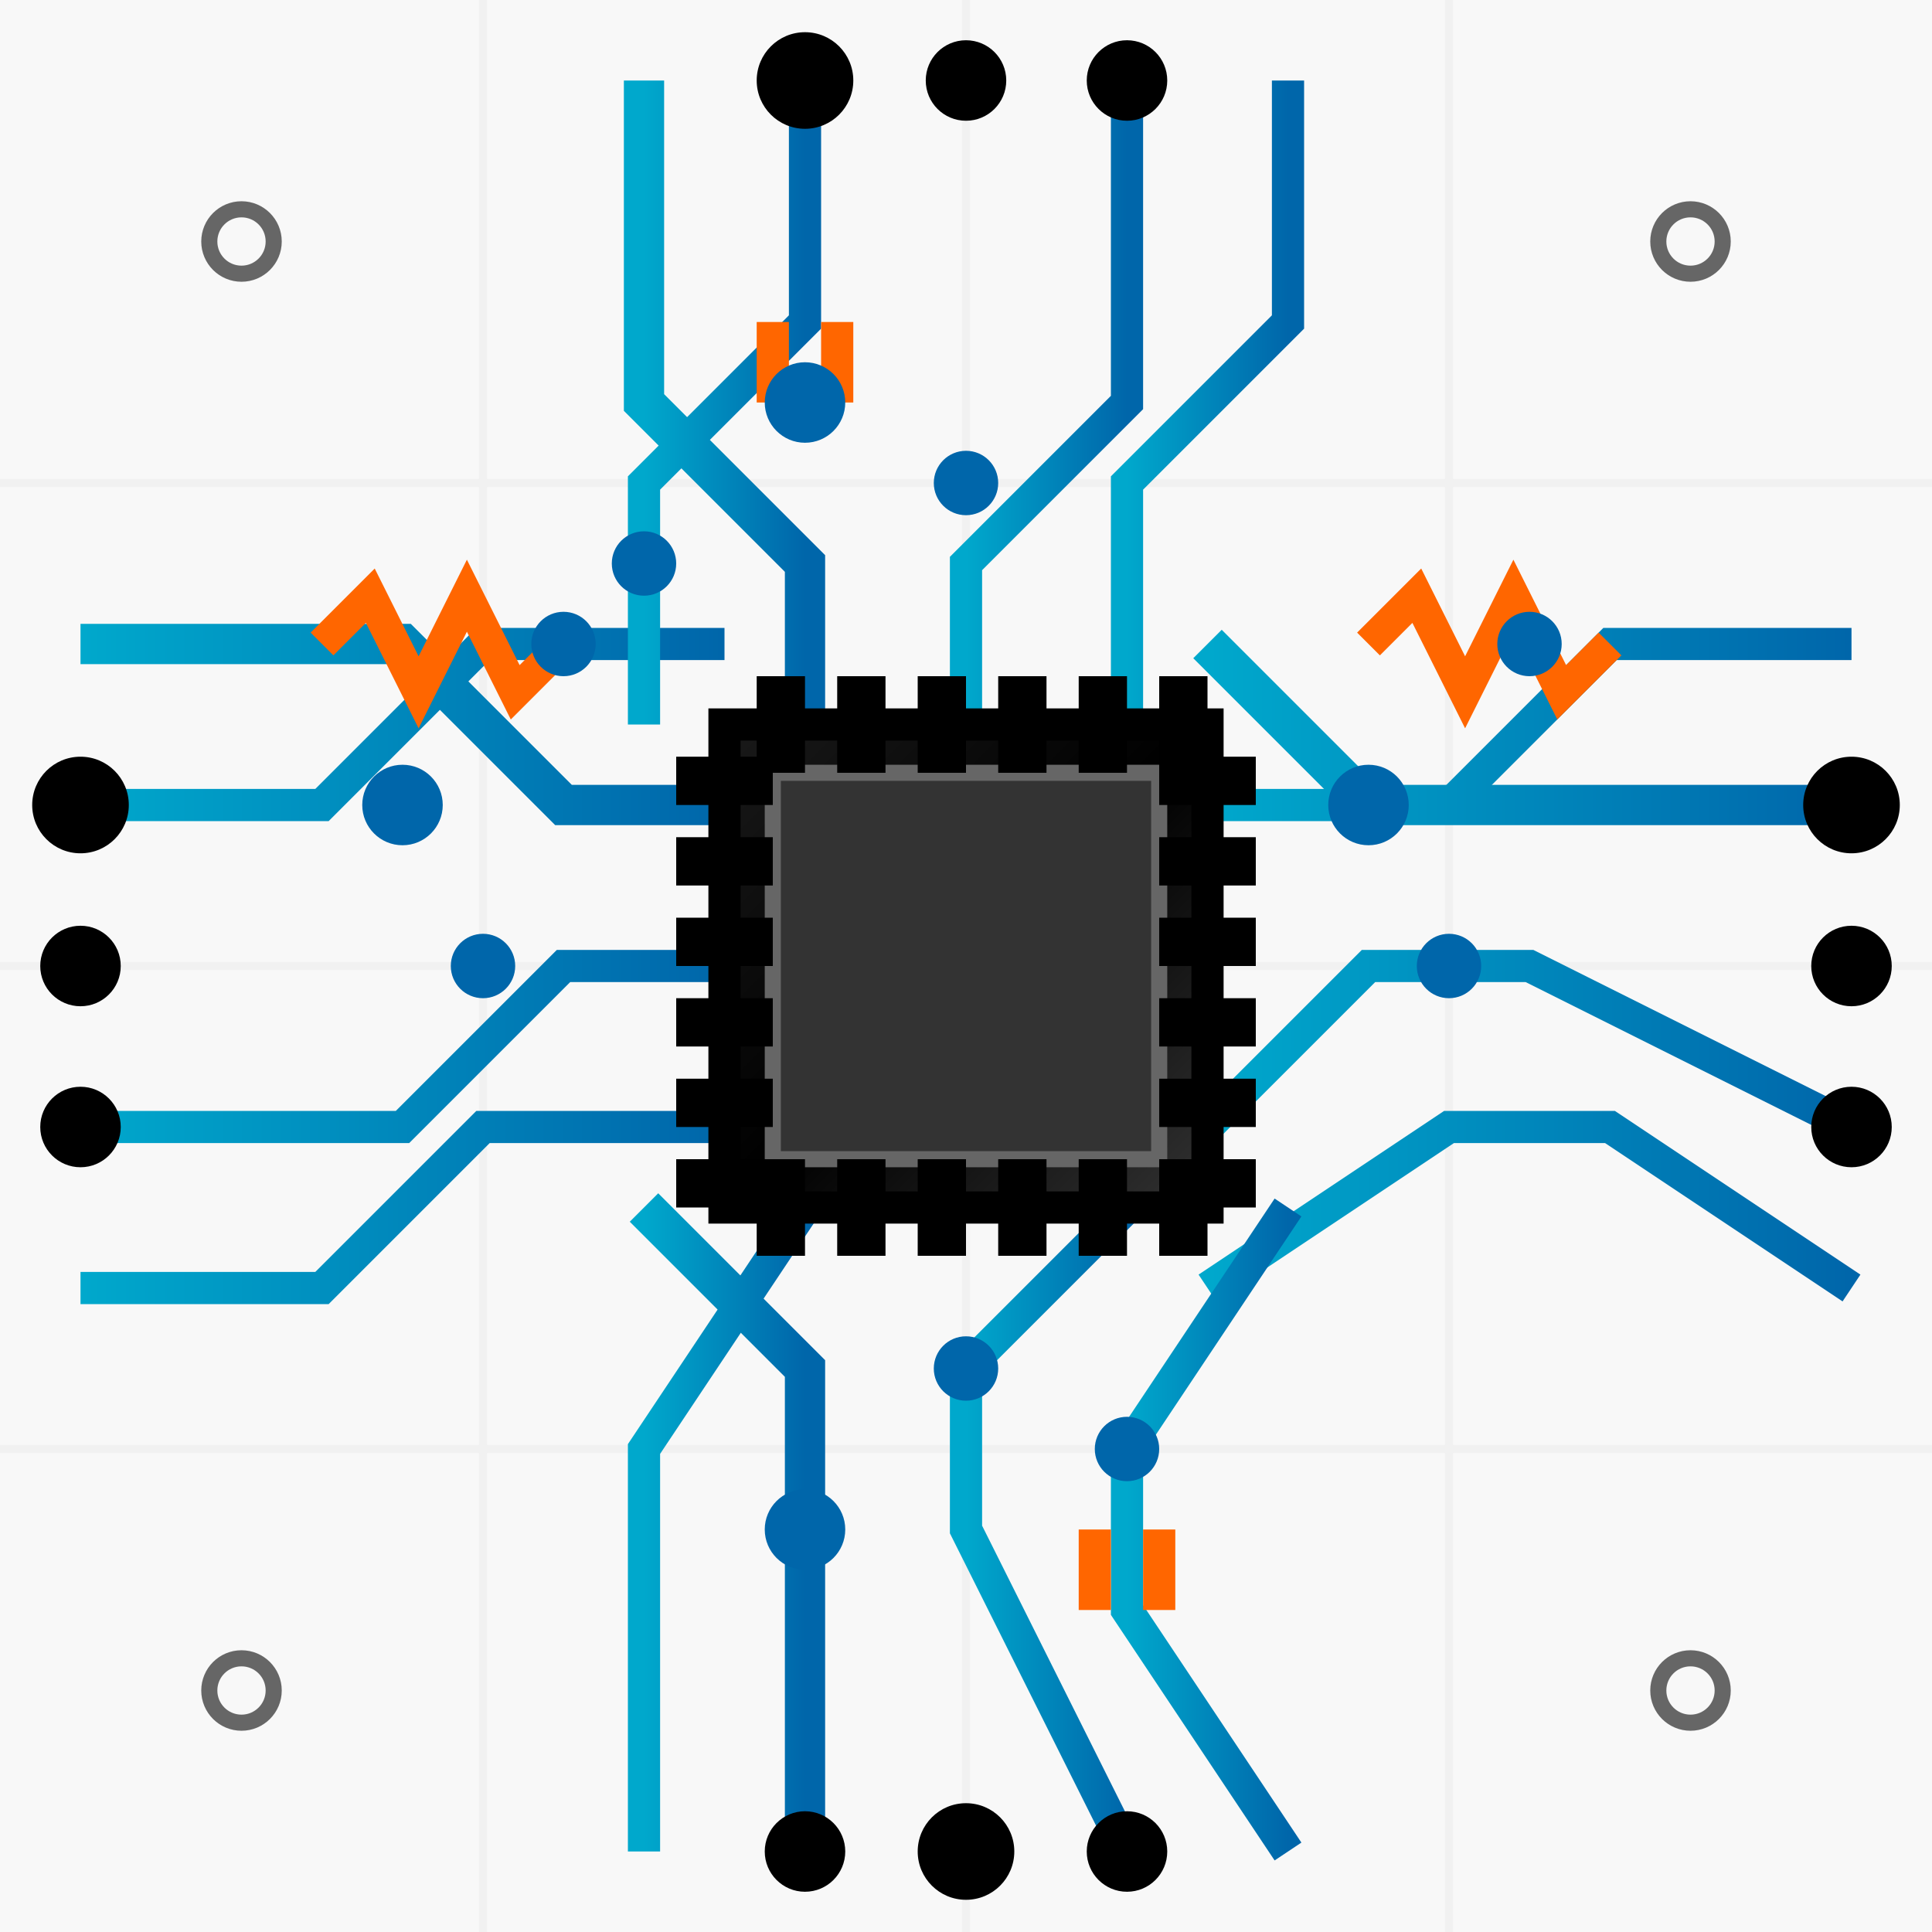<svg viewBox="0 0 120 120" xmlns="http://www.w3.org/2000/svg">
  <defs>
    <linearGradient id="chipGradient" x1="0%" y1="0%" x2="100%" y2="100%">
      <stop offset="0%" style="stop-color:#1a1a1a;stop-opacity:1" />
      <stop offset="50%" style="stop-color:#000000;stop-opacity:1" />
      <stop offset="100%" style="stop-color:#333333;stop-opacity:1" />
    </linearGradient>
    
    <linearGradient id="traceGradient" x1="0%" y1="0%" x2="100%" y2="0%">
      <stop offset="0%" style="stop-color:#00a8cc;stop-opacity:1" />
      <stop offset="100%" style="stop-color:#0066aa;stop-opacity:1" />
    </linearGradient>
    
    <filter id="glow" x="-20%" y="-20%" width="140%" height="140%">
      <feGaussianBlur stdDeviation="0.8" result="coloredBlur"/>
      <feMerge> 
        <feMergeNode in="coloredBlur"/>
        <feMergeNode in="SourceGraphic"/>
      </feMerge>
    </filter>
  </defs>
  
  <!-- Background -->
  <rect width="120" height="120" fill="#f8f8f8"/>
  
  <!-- Background circuit pattern -->
  <g opacity="0.15">
    <line x1="0" y1="30" x2="120" y2="30" stroke="#cccccc" stroke-width="0.5"/>
    <line x1="0" y1="60" x2="120" y2="60" stroke="#cccccc" stroke-width="0.5"/>
    <line x1="0" y1="90" x2="120" y2="90" stroke="#cccccc" stroke-width="0.5"/>
    <line x1="30" y1="0" x2="30" y2="120" stroke="#cccccc" stroke-width="0.5"/>
    <line x1="60" y1="0" x2="60" y2="120" stroke="#cccccc" stroke-width="0.5"/>
    <line x1="90" y1="0" x2="90" y2="120" stroke="#cccccc" stroke-width="0.5"/>
  </g>
  
  <!-- Main circuit traces with routing -->
  <g filter="url(#glow)">
    <!-- Complex horizontal traces -->
    <path d="M 5 40 L 25 40 L 35 50 L 45 50" stroke="url(#traceGradient)" stroke-width="2.5" fill="none"/>
    <path d="M 5 50 L 20 50 L 30 40 L 45 40" stroke="url(#traceGradient)" stroke-width="2" fill="none"/>
    <path d="M 5 60 L 30 60 L 45 60" stroke="url(#traceGradient)" stroke-width="2.5" fill="none"/>
    <path d="M 5 70 L 25 70 L 35 60 L 45 60" stroke="url(#traceGradient)" stroke-width="2" fill="none"/>
    <path d="M 5 80 L 20 80 L 30 70 L 45 70" stroke="url(#traceGradient)" stroke-width="2" fill="none"/>
    
    <path d="M 75 40 L 85 50 L 95 50 L 115 50" stroke="url(#traceGradient)" stroke-width="2.5" fill="none"/>
    <path d="M 75 50 L 90 50 L 100 40 L 115 40" stroke="url(#traceGradient)" stroke-width="2" fill="none"/>
    <path d="M 75 60 L 90 60 L 115 60" stroke="url(#traceGradient)" stroke-width="2.5" fill="none"/>
    <path d="M 75 70 L 85 60 L 95 60 L 115 70" stroke="url(#traceGradient)" stroke-width="2" fill="none"/>
    <path d="M 75 80 L 90 70 L 100 70 L 115 80" stroke="url(#traceGradient)" stroke-width="2" fill="none"/>
    
    <!-- Complex vertical traces -->
    <path d="M 40 5 L 40 25 L 50 35 L 50 45" stroke="url(#traceGradient)" stroke-width="2.5" fill="none"/>
    <path d="M 50 5 L 50 20 L 40 30 L 40 45" stroke="url(#traceGradient)" stroke-width="2" fill="none"/>
    <path d="M 60 5 L 60 30 L 60 45" stroke="url(#traceGradient)" stroke-width="2.5" fill="none"/>
    <path d="M 70 5 L 70 25 L 60 35 L 60 45" stroke="url(#traceGradient)" stroke-width="2" fill="none"/>
    <path d="M 80 5 L 80 20 L 70 30 L 70 45" stroke="url(#traceGradient)" stroke-width="2" fill="none"/>
    
    <path d="M 40 75 L 50 85 L 50 95 L 50 115" stroke="url(#traceGradient)" stroke-width="2.5" fill="none"/>
    <path d="M 50 75 L 40 90 L 40 100 L 40 115" stroke="url(#traceGradient)" stroke-width="2" fill="none"/>
    <path d="M 60 75 L 60 90 L 60 115" stroke="url(#traceGradient)" stroke-width="2.5" fill="none"/>
    <path d="M 70 75 L 60 85 L 60 95 L 70 115" stroke="url(#traceGradient)" stroke-width="2" fill="none"/>
    <path d="M 80 75 L 70 90 L 70 100 L 80 115" stroke="url(#traceGradient)" stroke-width="2" fill="none"/>
  </g>
  
  <!-- Central microprocessor with detailed pins -->
  <rect x="45" y="45" width="30" height="30" fill="url(#chipGradient)" stroke="#000000" stroke-width="2"/>
  <rect x="48" y="48" width="24" height="24" fill="#333333" stroke="#666666" stroke-width="1"/>
  
  <!-- Detailed pin layout -->
  <!-- Top pins -->
  <rect x="47" y="42" width="3" height="6" fill="#000000"/>
  <rect x="52" y="42" width="3" height="6" fill="#000000"/>
  <rect x="57" y="42" width="3" height="6" fill="#000000"/>
  <rect x="62" y="42" width="3" height="6" fill="#000000"/>
  <rect x="67" y="42" width="3" height="6" fill="#000000"/>
  <rect x="72" y="42" width="3" height="6" fill="#000000"/>
  
  <!-- Bottom pins -->
  <rect x="47" y="72" width="3" height="6" fill="#000000"/>
  <rect x="52" y="72" width="3" height="6" fill="#000000"/>
  <rect x="57" y="72" width="3" height="6" fill="#000000"/>
  <rect x="62" y="72" width="3" height="6" fill="#000000"/>
  <rect x="67" y="72" width="3" height="6" fill="#000000"/>
  <rect x="72" y="72" width="3" height="6" fill="#000000"/>
  
  <!-- Left pins -->
  <rect x="42" y="47" width="6" height="3" fill="#000000"/>
  <rect x="42" y="52" width="6" height="3" fill="#000000"/>
  <rect x="42" y="57" width="6" height="3" fill="#000000"/>
  <rect x="42" y="62" width="6" height="3" fill="#000000"/>
  <rect x="42" y="67" width="6" height="3" fill="#000000"/>
  <rect x="42" y="72" width="6" height="3" fill="#000000"/>
  
  <!-- Right pins -->
  <rect x="72" y="47" width="6" height="3" fill="#000000"/>
  <rect x="72" y="52" width="6" height="3" fill="#000000"/>
  <rect x="72" y="57" width="6" height="3" fill="#000000"/>
  <rect x="72" y="62" width="6" height="3" fill="#000000"/>
  <rect x="72" y="67" width="6" height="3" fill="#000000"/>
  <rect x="72" y="72" width="6" height="3" fill="#000000"/>
  
  <!-- Electronic components -->
  <!-- Resistors -->
  <path d="M 20 40 L 23 37 L 26 43 L 29 37 L 32 43 L 35 40" stroke="#ff6600" stroke-width="2" fill="none"/>
  <path d="M 85 40 L 88 37 L 91 43 L 94 37 L 97 43 L 100 40" stroke="#ff6600" stroke-width="2" fill="none"/>
  
  <!-- Capacitors -->
  <line x1="48" y1="25" x2="48" y2="20" stroke="#ff6600" stroke-width="2"/>
  <line x1="52" y1="25" x2="52" y2="20" stroke="#ff6600" stroke-width="2"/>
  <line x1="68" y1="95" x2="68" y2="100" stroke="#ff6600" stroke-width="2"/>
  <line x1="72" y1="95" x2="72" y2="100" stroke="#ff6600" stroke-width="2"/>
  
  <!-- Junction nodes -->
  <circle cx="25" cy="50" r="2.5" fill="#0066aa"/>
  <circle cx="35" cy="40" r="2" fill="#0066aa"/>
  <circle cx="30" cy="60" r="2" fill="#0066aa"/>
  <circle cx="85" cy="50" r="2.5" fill="#0066aa"/>
  <circle cx="95" cy="40" r="2" fill="#0066aa"/>
  <circle cx="90" cy="60" r="2" fill="#0066aa"/>
  
  <circle cx="50" cy="25" r="2.5" fill="#0066aa"/>
  <circle cx="40" cy="35" r="2" fill="#0066aa"/>
  <circle cx="60" cy="30" r="2" fill="#0066aa"/>
  <circle cx="50" cy="95" r="2.5" fill="#0066aa"/>
  <circle cx="60" cy="85" r="2" fill="#0066aa"/>
  <circle cx="70" cy="90" r="2" fill="#0066aa"/>
  
  <!-- Terminal connection points -->
  <circle cx="5" cy="50" r="3" fill="#000000"/>
  <circle cx="5" cy="60" r="2.5" fill="#000000"/>
  <circle cx="5" cy="70" r="2.5" fill="#000000"/>
  <circle cx="115" cy="50" r="3" fill="#000000"/>
  <circle cx="115" cy="60" r="2.5" fill="#000000"/>
  <circle cx="115" cy="70" r="2.5" fill="#000000"/>
  
  <circle cx="50" cy="5" r="3" fill="#000000"/>
  <circle cx="60" cy="5" r="2.5" fill="#000000"/>
  <circle cx="70" cy="5" r="2.5" fill="#000000"/>
  <circle cx="60" cy="115" r="3" fill="#000000"/>
  <circle cx="50" cy="115" r="2.5" fill="#000000"/>
  <circle cx="70" cy="115" r="2.5" fill="#000000"/>
  
  <!-- Corner mounting holes -->
  <circle cx="15" cy="15" r="2" fill="none" stroke="#666666" stroke-width="1"/>
  <circle cx="105" cy="15" r="2" fill="none" stroke="#666666" stroke-width="1"/>
  <circle cx="15" cy="105" r="2" fill="none" stroke="#666666" stroke-width="1"/>
  <circle cx="105" cy="105" r="2" fill="none" stroke="#666666" stroke-width="1"/>
</svg>